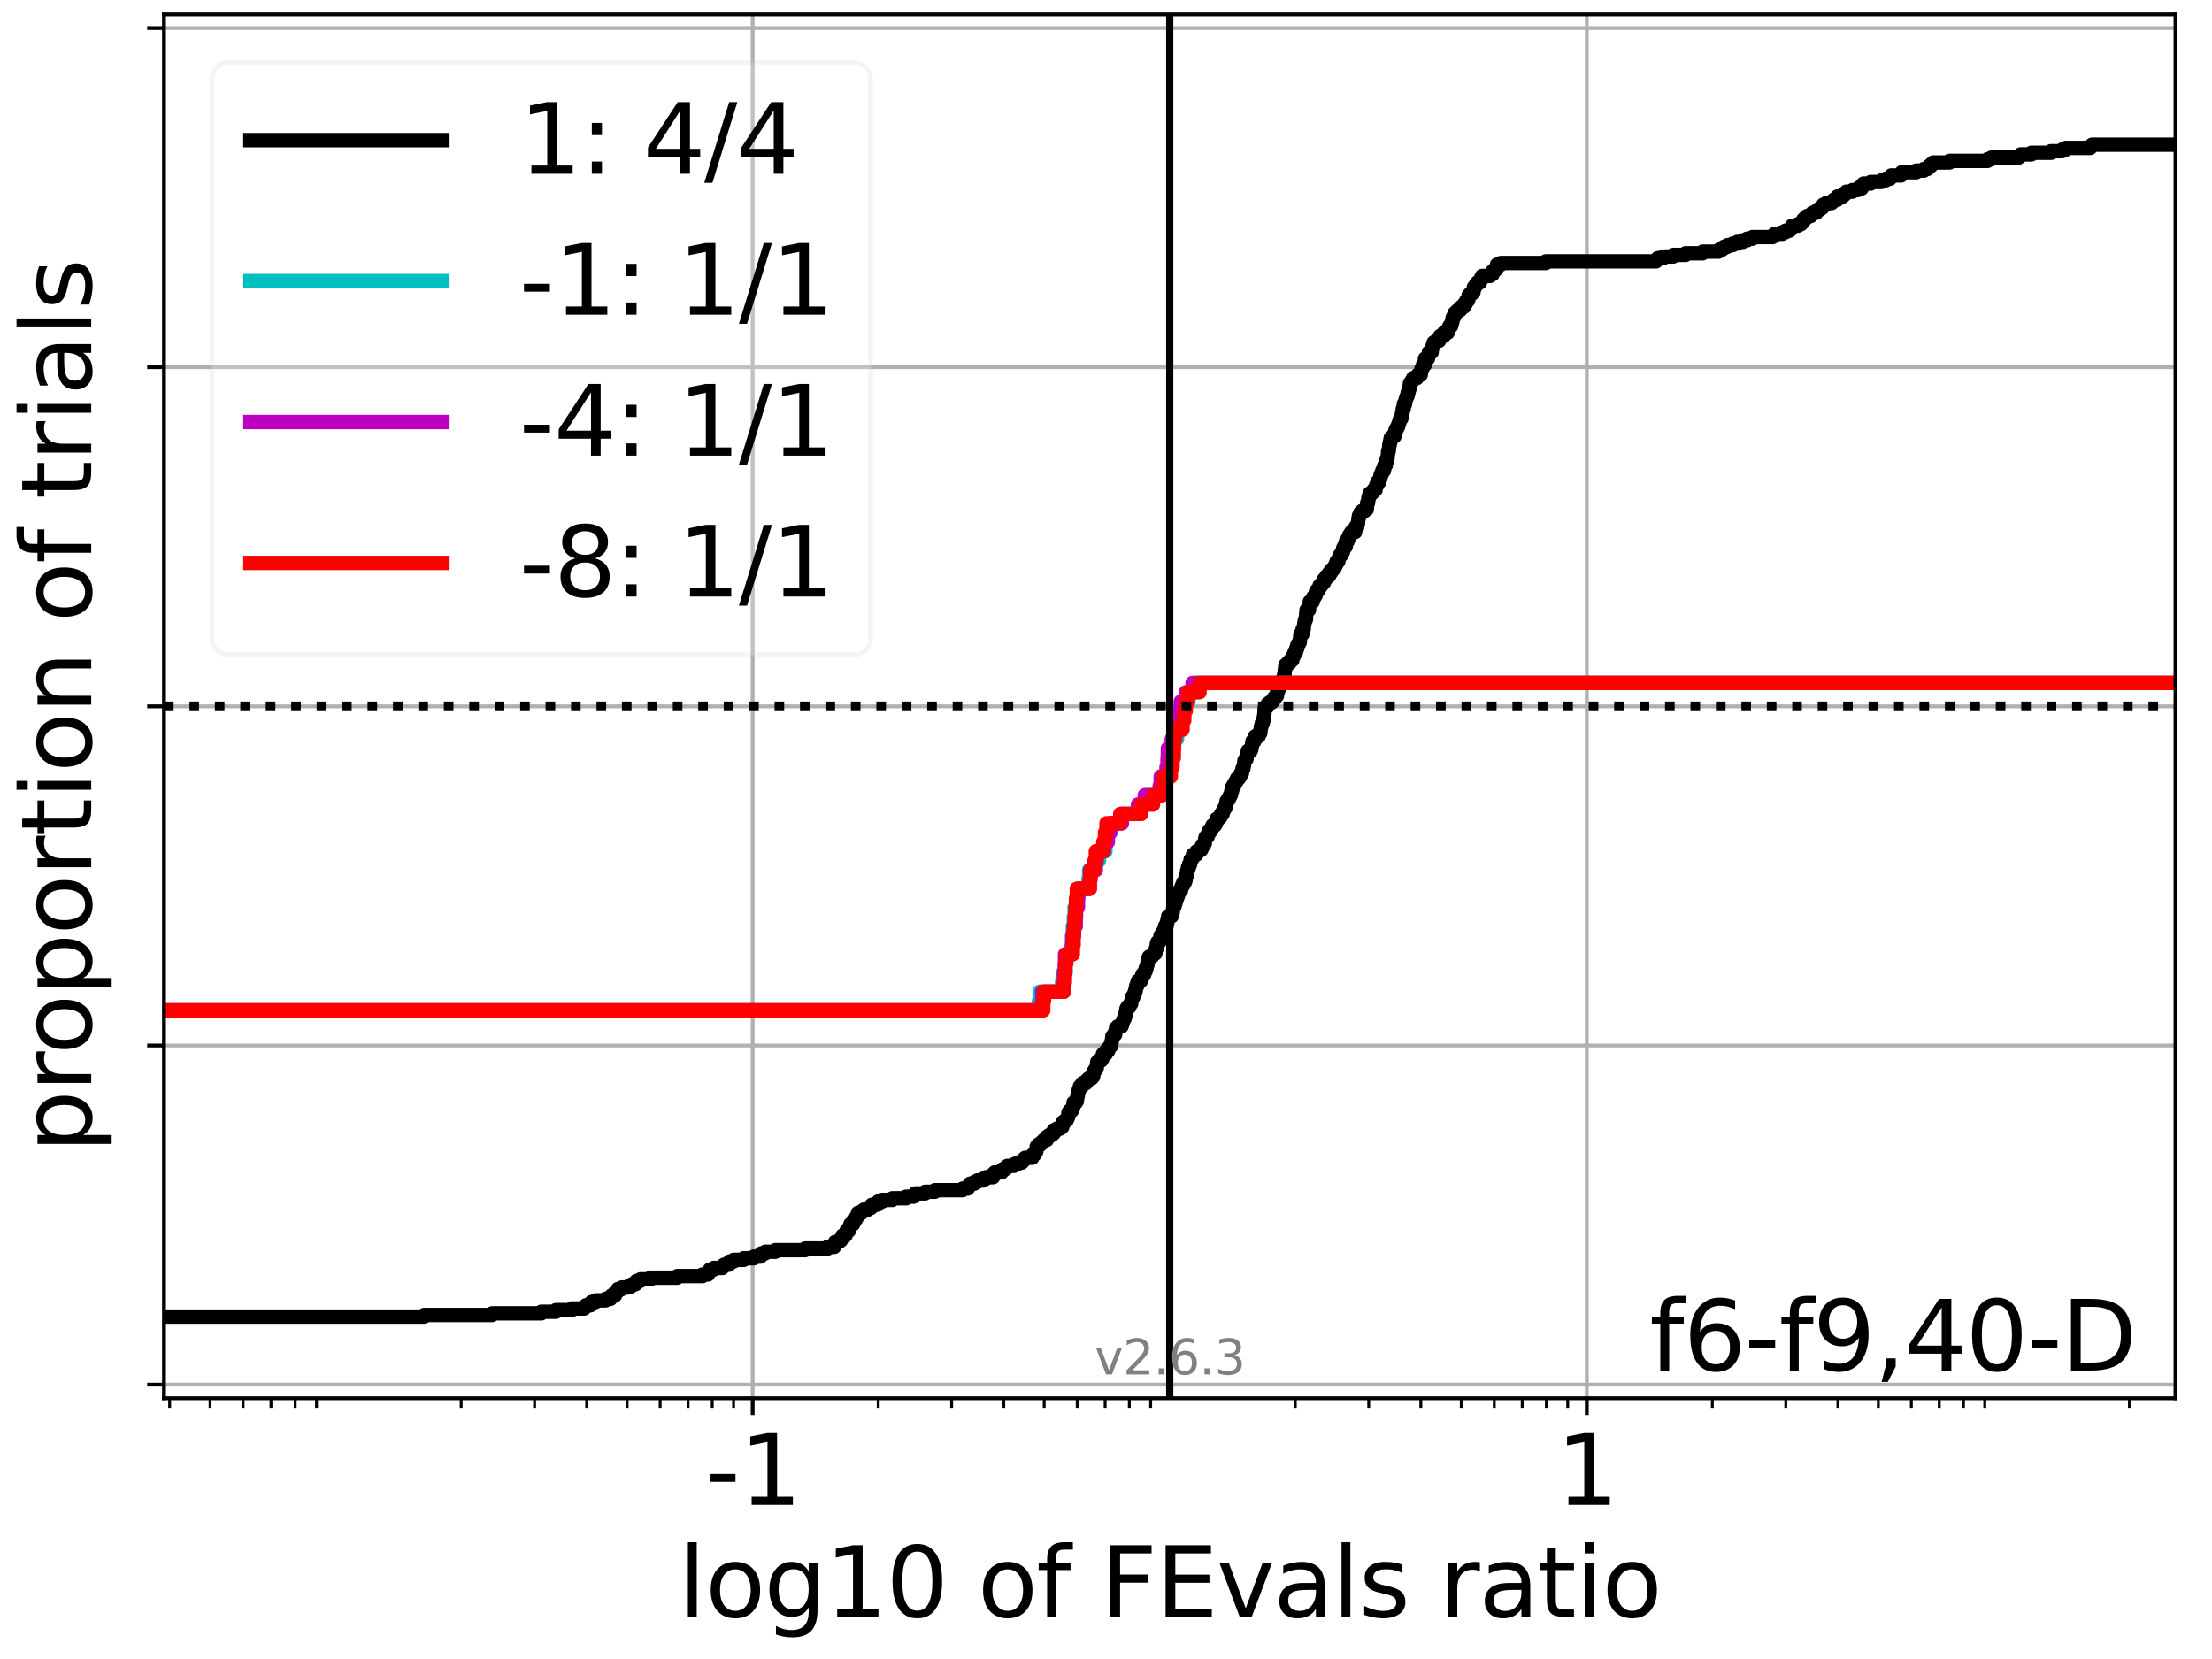 <?xml version="1.0" encoding="utf-8" standalone="no"?>
<!DOCTYPE svg PUBLIC "-//W3C//DTD SVG 1.1//EN"
  "http://www.w3.org/Graphics/SVG/1.1/DTD/svg11.dtd">
<svg xmlns:xlink="http://www.w3.org/1999/xlink" width="460.8pt" height="345.6pt" viewBox="0 0 460.8 345.6" xmlns="http://www.w3.org/2000/svg" version="1.1">
 <defs>
  <style type="text/css">*{stroke-linejoin: round; stroke-linecap: butt}</style>
 </defs>
 <g id="figure_1">
  <g id="patch_1">
   <path d="M 0 345.6 
L 460.8 345.6 
L 460.8 0 
L 0 0 
z
" style="fill: #ffffff"/>
  </g>
  <g id="axes_1">
   <g id="patch_2">
    <path d="M 34.16 291.28 
L 453.192 291.28 
L 453.192 3 
L 34.16 3 
z
" style="fill: #ffffff"/>
   </g>
   <g id="matplotlib.axis_1">
    <g id="xtick_1">
     <g id="line2d_1">
      <path d="M 156.793 291.28 
L 156.793 3 
" clip-path="url(#p44043fb1e7)" style="fill: none; stroke: #b0b0b0; stroke-width: 0.8; stroke-linecap: square"/>
     </g>
     <g id="line2d_2">
      <defs>
       <path id="ma730f61213" d="M 0 0 
L 0 3.5 
" style="stroke: #000000; stroke-width: 0.8"/>
      </defs>
      <g>
       <use xlink:href="#ma730f61213" x="156.793" y="291.28" style="stroke: #000000; stroke-width: 0.8"/>
      </g>
     </g>
     <g id="text_1">
      <!-- -1 -->
      <g transform="translate(146.823 313.477) scale(0.2 -0.2)">
       <defs>
        <path id="DejaVuSans-2d" d="M 313 2009 
L 1997 2009 
L 1997 1497 
L 313 1497 
L 313 2009 
z
" transform="scale(0.016)"/>
        <path id="DejaVuSans-31" d="M 794 531 
L 1825 531 
L 1825 4091 
L 703 3866 
L 703 4441 
L 1819 4666 
L 2450 4666 
L 2450 531 
L 3481 531 
L 3481 0 
L 794 0 
L 794 531 
z
" transform="scale(0.016)"/>
       </defs>
       <use xlink:href="#DejaVuSans-2d"/>
       <use xlink:href="#DejaVuSans-31" x="36.084"/>
      </g>
     </g>
    </g>
    <g id="xtick_2">
     <g id="line2d_3">
      <path d="M 330.559 291.28 
L 330.559 3 
" clip-path="url(#p44043fb1e7)" style="fill: none; stroke: #b0b0b0; stroke-width: 0.8; stroke-linecap: square"/>
     </g>
     <g id="line2d_4">
      <g>
       <use xlink:href="#ma730f61213" x="330.559" y="291.28" style="stroke: #000000; stroke-width: 0.8"/>
      </g>
     </g>
     <g id="text_2">
      <!-- 1 -->
      <g transform="translate(324.196 313.477) scale(0.2 -0.2)">
       <use xlink:href="#DejaVuSans-31"/>
      </g>
     </g>
    </g>
    <g id="xtick_3">
     <g id="line2d_5">
      <defs>
       <path id="m5f6382b76b" d="M 0 0 
L 0 2 
" style="stroke: #000000; stroke-width: 0.6"/>
      </defs>
      <g>
       <use xlink:href="#m5f6382b76b" x="35.337" y="291.28" style="stroke: #000000; stroke-width: 0.6"/>
      </g>
     </g>
    </g>
    <g id="xtick_4">
     <g id="line2d_6">
      <g>
       <use xlink:href="#m5f6382b76b" x="43.756" y="291.28" style="stroke: #000000; stroke-width: 0.6"/>
      </g>
     </g>
    </g>
    <g id="xtick_5">
     <g id="line2d_7">
      <g>
       <use xlink:href="#m5f6382b76b" x="50.636" y="291.28" style="stroke: #000000; stroke-width: 0.6"/>
      </g>
     </g>
    </g>
    <g id="xtick_6">
     <g id="line2d_8">
      <g>
       <use xlink:href="#m5f6382b76b" x="56.452" y="291.28" style="stroke: #000000; stroke-width: 0.6"/>
      </g>
     </g>
    </g>
    <g id="xtick_7">
     <g id="line2d_9">
      <g>
       <use xlink:href="#m5f6382b76b" x="61.491" y="291.28" style="stroke: #000000; stroke-width: 0.6"/>
      </g>
     </g>
    </g>
    <g id="xtick_8">
     <g id="line2d_10">
      <g>
       <use xlink:href="#m5f6382b76b" x="65.935" y="291.28" style="stroke: #000000; stroke-width: 0.6"/>
      </g>
     </g>
    </g>
    <g id="xtick_9">
     <g id="line2d_11">
      <g>
       <use xlink:href="#m5f6382b76b" x="96.065" y="291.28" style="stroke: #000000; stroke-width: 0.6"/>
      </g>
     </g>
    </g>
    <g id="xtick_10">
     <g id="line2d_12">
      <g>
       <use xlink:href="#m5f6382b76b" x="111.364" y="291.28" style="stroke: #000000; stroke-width: 0.6"/>
      </g>
     </g>
    </g>
    <g id="xtick_11">
     <g id="line2d_13">
      <g>
       <use xlink:href="#m5f6382b76b" x="122.219" y="291.28" style="stroke: #000000; stroke-width: 0.6"/>
      </g>
     </g>
    </g>
    <g id="xtick_12">
     <g id="line2d_14">
      <g>
       <use xlink:href="#m5f6382b76b" x="130.639" y="291.28" style="stroke: #000000; stroke-width: 0.6"/>
      </g>
     </g>
    </g>
    <g id="xtick_13">
     <g id="line2d_15">
      <g>
       <use xlink:href="#m5f6382b76b" x="137.519" y="291.28" style="stroke: #000000; stroke-width: 0.6"/>
      </g>
     </g>
    </g>
    <g id="xtick_14">
     <g id="line2d_16">
      <g>
       <use xlink:href="#m5f6382b76b" x="143.335" y="291.28" style="stroke: #000000; stroke-width: 0.6"/>
      </g>
     </g>
    </g>
    <g id="xtick_15">
     <g id="line2d_17">
      <g>
       <use xlink:href="#m5f6382b76b" x="148.374" y="291.28" style="stroke: #000000; stroke-width: 0.6"/>
      </g>
     </g>
    </g>
    <g id="xtick_16">
     <g id="line2d_18">
      <g>
       <use xlink:href="#m5f6382b76b" x="152.818" y="291.28" style="stroke: #000000; stroke-width: 0.6"/>
      </g>
     </g>
    </g>
    <g id="xtick_17">
     <g id="line2d_19">
      <g>
       <use xlink:href="#m5f6382b76b" x="182.948" y="291.28" style="stroke: #000000; stroke-width: 0.6"/>
      </g>
     </g>
    </g>
    <g id="xtick_18">
     <g id="line2d_20">
      <g>
       <use xlink:href="#m5f6382b76b" x="198.247" y="291.28" style="stroke: #000000; stroke-width: 0.6"/>
      </g>
     </g>
    </g>
    <g id="xtick_19">
     <g id="line2d_21">
      <g>
       <use xlink:href="#m5f6382b76b" x="209.102" y="291.28" style="stroke: #000000; stroke-width: 0.6"/>
      </g>
     </g>
    </g>
    <g id="xtick_20">
     <g id="line2d_22">
      <g>
       <use xlink:href="#m5f6382b76b" x="217.522" y="291.28" style="stroke: #000000; stroke-width: 0.6"/>
      </g>
     </g>
    </g>
    <g id="xtick_21">
     <g id="line2d_23">
      <g>
       <use xlink:href="#m5f6382b76b" x="224.401" y="291.28" style="stroke: #000000; stroke-width: 0.6"/>
      </g>
     </g>
    </g>
    <g id="xtick_22">
     <g id="line2d_24">
      <g>
       <use xlink:href="#m5f6382b76b" x="230.218" y="291.28" style="stroke: #000000; stroke-width: 0.6"/>
      </g>
     </g>
    </g>
    <g id="xtick_23">
     <g id="line2d_25">
      <g>
       <use xlink:href="#m5f6382b76b" x="235.256" y="291.28" style="stroke: #000000; stroke-width: 0.6"/>
      </g>
     </g>
    </g>
    <g id="xtick_24">
     <g id="line2d_26">
      <g>
       <use xlink:href="#m5f6382b76b" x="239.7" y="291.28" style="stroke: #000000; stroke-width: 0.6"/>
      </g>
     </g>
    </g>
    <g id="xtick_25">
     <g id="line2d_27">
      <g>
       <use xlink:href="#m5f6382b76b" x="269.83" y="291.28" style="stroke: #000000; stroke-width: 0.6"/>
      </g>
     </g>
    </g>
    <g id="xtick_26">
     <g id="line2d_28">
      <g>
       <use xlink:href="#m5f6382b76b" x="285.13" y="291.28" style="stroke: #000000; stroke-width: 0.6"/>
      </g>
     </g>
    </g>
    <g id="xtick_27">
     <g id="line2d_29">
      <g>
       <use xlink:href="#m5f6382b76b" x="295.985" y="291.28" style="stroke: #000000; stroke-width: 0.6"/>
      </g>
     </g>
    </g>
    <g id="xtick_28">
     <g id="line2d_30">
      <g>
       <use xlink:href="#m5f6382b76b" x="304.404" y="291.28" style="stroke: #000000; stroke-width: 0.6"/>
      </g>
     </g>
    </g>
    <g id="xtick_29">
     <g id="line2d_31">
      <g>
       <use xlink:href="#m5f6382b76b" x="311.284" y="291.28" style="stroke: #000000; stroke-width: 0.6"/>
      </g>
     </g>
    </g>
    <g id="xtick_30">
     <g id="line2d_32">
      <g>
       <use xlink:href="#m5f6382b76b" x="317.1" y="291.28" style="stroke: #000000; stroke-width: 0.6"/>
      </g>
     </g>
    </g>
    <g id="xtick_31">
     <g id="line2d_33">
      <g>
       <use xlink:href="#m5f6382b76b" x="322.139" y="291.28" style="stroke: #000000; stroke-width: 0.6"/>
      </g>
     </g>
    </g>
    <g id="xtick_32">
     <g id="line2d_34">
      <g>
       <use xlink:href="#m5f6382b76b" x="326.583" y="291.28" style="stroke: #000000; stroke-width: 0.6"/>
      </g>
     </g>
    </g>
    <g id="xtick_33">
     <g id="line2d_35">
      <g>
       <use xlink:href="#m5f6382b76b" x="356.713" y="291.28" style="stroke: #000000; stroke-width: 0.6"/>
      </g>
     </g>
    </g>
    <g id="xtick_34">
     <g id="line2d_36">
      <g>
       <use xlink:href="#m5f6382b76b" x="372.012" y="291.28" style="stroke: #000000; stroke-width: 0.6"/>
      </g>
     </g>
    </g>
    <g id="xtick_35">
     <g id="line2d_37">
      <g>
       <use xlink:href="#m5f6382b76b" x="382.867" y="291.28" style="stroke: #000000; stroke-width: 0.6"/>
      </g>
     </g>
    </g>
    <g id="xtick_36">
     <g id="line2d_38">
      <g>
       <use xlink:href="#m5f6382b76b" x="391.287" y="291.28" style="stroke: #000000; stroke-width: 0.6"/>
      </g>
     </g>
    </g>
    <g id="xtick_37">
     <g id="line2d_39">
      <g>
       <use xlink:href="#m5f6382b76b" x="398.166" y="291.28" style="stroke: #000000; stroke-width: 0.6"/>
      </g>
     </g>
    </g>
    <g id="xtick_38">
     <g id="line2d_40">
      <g>
       <use xlink:href="#m5f6382b76b" x="403.983" y="291.28" style="stroke: #000000; stroke-width: 0.6"/>
      </g>
     </g>
    </g>
    <g id="xtick_39">
     <g id="line2d_41">
      <g>
       <use xlink:href="#m5f6382b76b" x="409.021" y="291.28" style="stroke: #000000; stroke-width: 0.6"/>
      </g>
     </g>
    </g>
    <g id="xtick_40">
     <g id="line2d_42">
      <g>
       <use xlink:href="#m5f6382b76b" x="413.466" y="291.28" style="stroke: #000000; stroke-width: 0.6"/>
      </g>
     </g>
    </g>
    <g id="xtick_41">
     <g id="line2d_43">
      <g>
       <use xlink:href="#m5f6382b76b" x="443.596" y="291.28" style="stroke: #000000; stroke-width: 0.6"/>
      </g>
     </g>
    </g>
    <g id="text_3">
     <!-- log10 of FEvals ratio -->
     <g transform="translate(141.371 336.833) scale(0.2 -0.2)">
      <defs>
       <path id="DejaVuSans-6c" d="M 603 4863 
L 1178 4863 
L 1178 0 
L 603 0 
L 603 4863 
z
" transform="scale(0.016)"/>
       <path id="DejaVuSans-6f" d="M 1959 3097 
Q 1497 3097 1228 2736 
Q 959 2375 959 1747 
Q 959 1119 1226 758 
Q 1494 397 1959 397 
Q 2419 397 2687 759 
Q 2956 1122 2956 1747 
Q 2956 2369 2687 2733 
Q 2419 3097 1959 3097 
z
M 1959 3584 
Q 2709 3584 3137 3096 
Q 3566 2609 3566 1747 
Q 3566 888 3137 398 
Q 2709 -91 1959 -91 
Q 1206 -91 779 398 
Q 353 888 353 1747 
Q 353 2609 779 3096 
Q 1206 3584 1959 3584 
z
" transform="scale(0.016)"/>
       <path id="DejaVuSans-67" d="M 2906 1791 
Q 2906 2416 2648 2759 
Q 2391 3103 1925 3103 
Q 1463 3103 1205 2759 
Q 947 2416 947 1791 
Q 947 1169 1205 825 
Q 1463 481 1925 481 
Q 2391 481 2648 825 
Q 2906 1169 2906 1791 
z
M 3481 434 
Q 3481 -459 3084 -895 
Q 2688 -1331 1869 -1331 
Q 1566 -1331 1297 -1286 
Q 1028 -1241 775 -1147 
L 775 -588 
Q 1028 -725 1275 -790 
Q 1522 -856 1778 -856 
Q 2344 -856 2625 -561 
Q 2906 -266 2906 331 
L 2906 616 
Q 2728 306 2450 153 
Q 2172 0 1784 0 
Q 1141 0 747 490 
Q 353 981 353 1791 
Q 353 2603 747 3093 
Q 1141 3584 1784 3584 
Q 2172 3584 2450 3431 
Q 2728 3278 2906 2969 
L 2906 3500 
L 3481 3500 
L 3481 434 
z
" transform="scale(0.016)"/>
       <path id="DejaVuSans-30" d="M 2034 4250 
Q 1547 4250 1301 3770 
Q 1056 3291 1056 2328 
Q 1056 1369 1301 889 
Q 1547 409 2034 409 
Q 2525 409 2770 889 
Q 3016 1369 3016 2328 
Q 3016 3291 2770 3770 
Q 2525 4250 2034 4250 
z
M 2034 4750 
Q 2819 4750 3233 4129 
Q 3647 3509 3647 2328 
Q 3647 1150 3233 529 
Q 2819 -91 2034 -91 
Q 1250 -91 836 529 
Q 422 1150 422 2328 
Q 422 3509 836 4129 
Q 1250 4750 2034 4750 
z
" transform="scale(0.016)"/>
       <path id="DejaVuSans-20" transform="scale(0.016)"/>
       <path id="DejaVuSans-66" d="M 2375 4863 
L 2375 4384 
L 1825 4384 
Q 1516 4384 1395 4259 
Q 1275 4134 1275 3809 
L 1275 3500 
L 2222 3500 
L 2222 3053 
L 1275 3053 
L 1275 0 
L 697 0 
L 697 3053 
L 147 3053 
L 147 3500 
L 697 3500 
L 697 3744 
Q 697 4328 969 4595 
Q 1241 4863 1831 4863 
L 2375 4863 
z
" transform="scale(0.016)"/>
       <path id="DejaVuSans-46" d="M 628 4666 
L 3309 4666 
L 3309 4134 
L 1259 4134 
L 1259 2759 
L 3109 2759 
L 3109 2228 
L 1259 2228 
L 1259 0 
L 628 0 
L 628 4666 
z
" transform="scale(0.016)"/>
       <path id="DejaVuSans-45" d="M 628 4666 
L 3578 4666 
L 3578 4134 
L 1259 4134 
L 1259 2753 
L 3481 2753 
L 3481 2222 
L 1259 2222 
L 1259 531 
L 3634 531 
L 3634 0 
L 628 0 
L 628 4666 
z
" transform="scale(0.016)"/>
       <path id="DejaVuSans-76" d="M 191 3500 
L 800 3500 
L 1894 563 
L 2988 3500 
L 3597 3500 
L 2284 0 
L 1503 0 
L 191 3500 
z
" transform="scale(0.016)"/>
       <path id="DejaVuSans-61" d="M 2194 1759 
Q 1497 1759 1228 1600 
Q 959 1441 959 1056 
Q 959 750 1161 570 
Q 1363 391 1709 391 
Q 2188 391 2477 730 
Q 2766 1069 2766 1631 
L 2766 1759 
L 2194 1759 
z
M 3341 1997 
L 3341 0 
L 2766 0 
L 2766 531 
Q 2569 213 2275 61 
Q 1981 -91 1556 -91 
Q 1019 -91 701 211 
Q 384 513 384 1019 
Q 384 1609 779 1909 
Q 1175 2209 1959 2209 
L 2766 2209 
L 2766 2266 
Q 2766 2663 2505 2880 
Q 2244 3097 1772 3097 
Q 1472 3097 1187 3025 
Q 903 2953 641 2809 
L 641 3341 
Q 956 3463 1253 3523 
Q 1550 3584 1831 3584 
Q 2591 3584 2966 3190 
Q 3341 2797 3341 1997 
z
" transform="scale(0.016)"/>
       <path id="DejaVuSans-73" d="M 2834 3397 
L 2834 2853 
Q 2591 2978 2328 3040 
Q 2066 3103 1784 3103 
Q 1356 3103 1142 2972 
Q 928 2841 928 2578 
Q 928 2378 1081 2264 
Q 1234 2150 1697 2047 
L 1894 2003 
Q 2506 1872 2764 1633 
Q 3022 1394 3022 966 
Q 3022 478 2636 193 
Q 2250 -91 1575 -91 
Q 1294 -91 989 -36 
Q 684 19 347 128 
L 347 722 
Q 666 556 975 473 
Q 1284 391 1588 391 
Q 1994 391 2212 530 
Q 2431 669 2431 922 
Q 2431 1156 2273 1281 
Q 2116 1406 1581 1522 
L 1381 1569 
Q 847 1681 609 1914 
Q 372 2147 372 2553 
Q 372 3047 722 3315 
Q 1072 3584 1716 3584 
Q 2034 3584 2315 3537 
Q 2597 3491 2834 3397 
z
" transform="scale(0.016)"/>
       <path id="DejaVuSans-72" d="M 2631 2963 
Q 2534 3019 2420 3045 
Q 2306 3072 2169 3072 
Q 1681 3072 1420 2755 
Q 1159 2438 1159 1844 
L 1159 0 
L 581 0 
L 581 3500 
L 1159 3500 
L 1159 2956 
Q 1341 3275 1631 3429 
Q 1922 3584 2338 3584 
Q 2397 3584 2469 3576 
Q 2541 3569 2628 3553 
L 2631 2963 
z
" transform="scale(0.016)"/>
       <path id="DejaVuSans-74" d="M 1172 4494 
L 1172 3500 
L 2356 3500 
L 2356 3053 
L 1172 3053 
L 1172 1153 
Q 1172 725 1289 603 
Q 1406 481 1766 481 
L 2356 481 
L 2356 0 
L 1766 0 
Q 1100 0 847 248 
Q 594 497 594 1153 
L 594 3053 
L 172 3053 
L 172 3500 
L 594 3500 
L 594 4494 
L 1172 4494 
z
" transform="scale(0.016)"/>
       <path id="DejaVuSans-69" d="M 603 3500 
L 1178 3500 
L 1178 0 
L 603 0 
L 603 3500 
z
M 603 4863 
L 1178 4863 
L 1178 4134 
L 603 4134 
L 603 4863 
z
" transform="scale(0.016)"/>
      </defs>
      <use xlink:href="#DejaVuSans-6c"/>
      <use xlink:href="#DejaVuSans-6f" x="27.783"/>
      <use xlink:href="#DejaVuSans-67" x="88.965"/>
      <use xlink:href="#DejaVuSans-31" x="152.441"/>
      <use xlink:href="#DejaVuSans-30" x="216.064"/>
      <use xlink:href="#DejaVuSans-20" x="279.688"/>
      <use xlink:href="#DejaVuSans-6f" x="311.475"/>
      <use xlink:href="#DejaVuSans-66" x="372.656"/>
      <use xlink:href="#DejaVuSans-20" x="407.861"/>
      <use xlink:href="#DejaVuSans-46" x="439.648"/>
      <use xlink:href="#DejaVuSans-45" x="497.168"/>
      <use xlink:href="#DejaVuSans-76" x="560.352"/>
      <use xlink:href="#DejaVuSans-61" x="619.531"/>
      <use xlink:href="#DejaVuSans-6c" x="680.811"/>
      <use xlink:href="#DejaVuSans-73" x="708.594"/>
      <use xlink:href="#DejaVuSans-20" x="760.693"/>
      <use xlink:href="#DejaVuSans-72" x="792.48"/>
      <use xlink:href="#DejaVuSans-61" x="833.594"/>
      <use xlink:href="#DejaVuSans-74" x="894.873"/>
      <use xlink:href="#DejaVuSans-69" x="934.082"/>
      <use xlink:href="#DejaVuSans-6f" x="961.865"/>
     </g>
    </g>
   </g>
   <g id="matplotlib.axis_2">
    <g id="ytick_1">
     <g id="line2d_44">
      <path d="M 34.16 288.454 
L 453.192 288.454 
" clip-path="url(#p44043fb1e7)" style="fill: none; stroke: #b0b0b0; stroke-width: 0.8; stroke-linecap: square"/>
     </g>
     <g id="line2d_45">
      <defs>
       <path id="m04c8d90be9" d="M 0 0 
L -3.5 0 
" style="stroke: #000000; stroke-width: 0.8"/>
      </defs>
      <g>
       <use xlink:href="#m04c8d90be9" x="34.16" y="288.454" style="stroke: #000000; stroke-width: 0.8"/>
      </g>
     </g>
    </g>
    <g id="ytick_2">
     <g id="line2d_46">
      <path d="M 34.16 217.797 
L 453.192 217.797 
" clip-path="url(#p44043fb1e7)" style="fill: none; stroke: #b0b0b0; stroke-width: 0.8; stroke-linecap: square"/>
     </g>
     <g id="line2d_47">
      <g>
       <use xlink:href="#m04c8d90be9" x="34.16" y="217.797" style="stroke: #000000; stroke-width: 0.8"/>
      </g>
     </g>
    </g>
    <g id="ytick_3">
     <g id="line2d_48">
      <path d="M 34.16 147.14 
L 453.192 147.14 
" clip-path="url(#p44043fb1e7)" style="fill: none; stroke: #b0b0b0; stroke-width: 0.8; stroke-linecap: square"/>
     </g>
     <g id="line2d_49">
      <g>
       <use xlink:href="#m04c8d90be9" x="34.16" y="147.14" style="stroke: #000000; stroke-width: 0.8"/>
      </g>
     </g>
    </g>
    <g id="ytick_4">
     <g id="line2d_50">
      <path d="M 34.16 76.483 
L 453.192 76.483 
" clip-path="url(#p44043fb1e7)" style="fill: none; stroke: #b0b0b0; stroke-width: 0.8; stroke-linecap: square"/>
     </g>
     <g id="line2d_51">
      <g>
       <use xlink:href="#m04c8d90be9" x="34.16" y="76.483" style="stroke: #000000; stroke-width: 0.8"/>
      </g>
     </g>
    </g>
    <g id="ytick_5">
     <g id="line2d_52">
      <path d="M 34.16 5.826 
L 453.192 5.826 
" clip-path="url(#p44043fb1e7)" style="fill: none; stroke: #b0b0b0; stroke-width: 0.8; stroke-linecap: square"/>
     </g>
     <g id="line2d_53">
      <g>
       <use xlink:href="#m04c8d90be9" x="34.16" y="5.826" style="stroke: #000000; stroke-width: 0.8"/>
      </g>
     </g>
    </g>
    <g id="text_4">
     <!-- proportion of trials -->
     <g transform="translate(19.001 240.146) rotate(-90) scale(0.2 -0.2)">
      <defs>
       <path id="DejaVuSans-70" d="M 1159 525 
L 1159 -1331 
L 581 -1331 
L 581 3500 
L 1159 3500 
L 1159 2969 
Q 1341 3281 1617 3432 
Q 1894 3584 2278 3584 
Q 2916 3584 3314 3078 
Q 3713 2572 3713 1747 
Q 3713 922 3314 415 
Q 2916 -91 2278 -91 
Q 1894 -91 1617 61 
Q 1341 213 1159 525 
z
M 3116 1747 
Q 3116 2381 2855 2742 
Q 2594 3103 2138 3103 
Q 1681 3103 1420 2742 
Q 1159 2381 1159 1747 
Q 1159 1113 1420 752 
Q 1681 391 2138 391 
Q 2594 391 2855 752 
Q 3116 1113 3116 1747 
z
" transform="scale(0.016)"/>
       <path id="DejaVuSans-6e" d="M 3513 2113 
L 3513 0 
L 2938 0 
L 2938 2094 
Q 2938 2591 2744 2837 
Q 2550 3084 2163 3084 
Q 1697 3084 1428 2787 
Q 1159 2491 1159 1978 
L 1159 0 
L 581 0 
L 581 3500 
L 1159 3500 
L 1159 2956 
Q 1366 3272 1645 3428 
Q 1925 3584 2291 3584 
Q 2894 3584 3203 3211 
Q 3513 2838 3513 2113 
z
" transform="scale(0.016)"/>
      </defs>
      <use xlink:href="#DejaVuSans-70"/>
      <use xlink:href="#DejaVuSans-72" x="63.477"/>
      <use xlink:href="#DejaVuSans-6f" x="102.34"/>
      <use xlink:href="#DejaVuSans-70" x="163.521"/>
      <use xlink:href="#DejaVuSans-6f" x="226.998"/>
      <use xlink:href="#DejaVuSans-72" x="288.18"/>
      <use xlink:href="#DejaVuSans-74" x="329.293"/>
      <use xlink:href="#DejaVuSans-69" x="368.502"/>
      <use xlink:href="#DejaVuSans-6f" x="396.285"/>
      <use xlink:href="#DejaVuSans-6e" x="457.467"/>
      <use xlink:href="#DejaVuSans-20" x="520.846"/>
      <use xlink:href="#DejaVuSans-6f" x="552.633"/>
      <use xlink:href="#DejaVuSans-66" x="613.814"/>
      <use xlink:href="#DejaVuSans-20" x="649.02"/>
      <use xlink:href="#DejaVuSans-74" x="680.807"/>
      <use xlink:href="#DejaVuSans-72" x="720.016"/>
      <use xlink:href="#DejaVuSans-69" x="761.129"/>
      <use xlink:href="#DejaVuSans-61" x="788.912"/>
      <use xlink:href="#DejaVuSans-6c" x="850.191"/>
      <use xlink:href="#DejaVuSans-73" x="877.975"/>
     </g>
    </g>
   </g>
   <g id="line2d_54">
    <path d="M 34.16 274.272 
L 88.368 274.272 
L 88.368 273.934 
L 102.529 273.934 
L 102.529 273.596 
L 112.763 273.596 
L 112.763 273.259 
L 115.807 273.259 
L 115.807 272.921 
L 119.09 272.921 
L 119.09 272.583 
L 121.693 272.583 
L 121.693 272.246 
L 122.08 272.246 
L 122.08 271.908 
L 123.046 271.908 
L 123.046 271.57 
L 123.229 271.57 
L 123.229 271.233 
L 124.059 271.233 
L 124.059 270.895 
L 126.161 270.895 
L 126.161 270.557 
L 127.193 270.557 
L 127.193 270.22 
L 127.378 270.22 
L 127.378 269.882 
L 128.114 269.882 
L 128.14 269.207 
L 128.546 269.207 
L 128.546 268.869 
L 128.729 268.869 
L 128.729 268.531 
L 129.559 268.531 
L 129.559 268.194 
L 131.046 268.194 
L 131.046 267.856 
L 131.661 267.856 
L 131.661 267.518 
L 132.398 267.518 
L 132.398 267.181 
L 132.581 267.181 
L 132.581 266.843 
L 133.411 266.843 
L 133.411 266.505 
L 135.513 266.505 
L 135.513 266.168 
L 141.085 266.168 
L 141.085 265.83 
L 146.338 265.83 
L 146.338 265.492 
L 147.509 265.492 
L 147.509 265.155 
L 147.69 265.155 
L 147.69 264.817 
L 147.873 264.817 
L 147.873 264.479 
L 148.703 264.479 
L 148.703 264.142 
L 150.464 264.142 
L 150.464 263.804 
L 150.805 263.804 
L 150.805 263.466 
L 151.817 263.466 
L 151.817 263.129 
L 152 263.129 
L 152 262.791 
L 152.829 262.791 
L 152.829 262.453 
L 154.931 262.453 
L 154.931 262.116 
L 157.047 262.116 
L 157.047 261.778 
L 158.4 261.778 
L 158.4 261.44 
L 158.583 261.44 
L 158.583 261.103 
L 159.412 261.103 
L 159.412 260.765 
L 161.514 260.765 
L 161.514 260.427 
L 167.735 260.427 
L 167.735 260.09 
L 172.419 260.09 
L 172.419 259.752 
L 173.772 259.752 
L 173.841 259.077 
L 173.955 259.077 
L 173.955 258.739 
L 174.784 258.739 
L 174.784 258.401 
L 175.194 258.401 
L 175.194 258.064 
L 175.377 258.064 
L 175.377 257.726 
L 175.508 257.726 
L 175.508 257.388 
L 176.143 257.388 
L 176.206 256.713 
L 176.357 256.713 
L 176.357 256.375 
L 176.86 256.375 
L 176.886 255.7 
L 177.043 255.7 
L 177.149 255.025 
L 177.709 255.025 
L 177.709 254.687 
L 177.873 254.687 
L 177.893 254.012 
L 178.308 254.012 
L 178.308 253.674 
L 178.501 253.674 
L 178.501 253.336 
L 178.685 253.336 
L 178.722 252.661 
L 179.514 252.661 
L 179.514 252.323 
L 179.975 252.323 
L 179.975 251.986 
L 180.824 251.986 
L 180.824 251.648 
L 181.426 251.648 
L 181.426 251.31 
L 181.616 251.31 
L 181.616 250.973 
L 182.778 250.973 
L 182.778 250.635 
L 182.961 250.635 
L 182.961 250.297 
L 183.791 250.297 
L 183.791 249.96 
L 185.893 249.96 
L 185.893 249.622 
L 188.787 249.622 
L 188.787 249.284 
L 190.304 249.284 
L 190.304 248.947 
L 190.628 248.947 
L 190.628 248.609 
L 192.718 248.609 
L 192.718 248.271 
L 194.746 248.271 
L 194.746 247.934 
L 200.538 247.934 
L 200.538 247.596 
L 201.595 247.596 
L 201.595 247.258 
L 201.815 247.258 
L 201.815 246.921 
L 202.04 246.921 
L 202.04 246.583 
L 202.948 246.583 
L 202.948 246.245 
L 203.583 246.245 
L 203.583 245.908 
L 204.789 245.908 
L 204.789 245.57 
L 205.363 245.57 
L 205.363 245.232 
L 206.866 245.232 
L 206.879 244.557 
L 207.222 244.557 
L 207.222 244.219 
L 208.658 244.219 
L 208.658 243.882 
L 208.907 243.882 
L 208.907 243.544 
L 209.477 243.544 
L 209.477 243.206 
L 209.855 243.206 
L 209.855 242.869 
L 211.238 242.869 
L 211.238 242.531 
L 211.937 242.531 
L 211.937 242.193 
L 212.861 242.193 
L 212.861 241.856 
L 213.182 241.856 
L 213.182 241.518 
L 213.554 241.518 
L 213.554 241.18 
L 215.023 241.18 
L 215.023 240.843 
L 215.153 240.843 
L 215.153 240.505 
L 215.524 240.505 
L 215.524 240.167 
L 215.744 240.167 
L 215.744 239.83 
L 215.89 239.83 
L 215.969 238.817 
L 216.226 238.817 
L 216.226 238.479 
L 216.709 238.479 
L 216.709 238.141 
L 217.113 238.141 
L 217.113 237.804 
L 217.437 237.804 
L 217.437 237.466 
L 218.067 237.466 
L 218.07 236.791 
L 218.554 236.791 
L 218.554 236.453 
L 219.141 236.453 
L 219.141 236.115 
L 219.509 236.115 
L 219.525 235.44 
L 220.157 235.44 
L 220.157 235.102 
L 220.877 235.102 
L 220.877 234.765 
L 221.29 234.765 
L 221.383 233.752 
L 221.836 233.752 
L 221.836 233.414 
L 222.186 233.414 
L 222.186 233.076 
L 222.362 233.076 
L 222.362 232.739 
L 222.499 232.739 
L 222.587 231.726 
L 222.807 231.726 
L 222.807 231.388 
L 223.277 231.388 
L 223.277 231.05 
L 223.44 231.05 
L 223.44 230.713 
L 223.57 230.713 
L 223.639 229.7 
L 224.142 229.7 
L 224.142 229.362 
L 224.34 229.362 
L 224.433 228.349 
L 224.505 228.349 
L 224.587 227.674 
L 224.654 227.674 
L 224.726 226.998 
L 224.878 226.998 
L 224.951 226.323 
L 225.4 226.323 
L 225.469 225.648 
L 226.223 225.648 
L 226.223 225.31 
L 226.43 225.31 
L 226.43 224.972 
L 226.79 224.972 
L 226.79 224.635 
L 227.423 224.635 
L 227.423 224.297 
L 227.715 224.297 
L 227.797 223.284 
L 228 223.284 
L 228 222.946 
L 228.225 222.946 
L 228.225 222.609 
L 228.458 222.609 
L 228.559 221.258 
L 228.86 221.258 
L 228.86 220.92 
L 229.425 220.92 
L 229.425 220.583 
L 229.638 220.583 
L 229.677 219.907 
L 229.759 219.907 
L 229.759 219.57 
L 230.374 219.57 
L 230.4 218.894 
L 230.87 218.894 
L 230.946 218.219 
L 231.206 218.219 
L 231.206 217.881 
L 231.497 217.881 
L 231.572 216.868 
L 231.617 216.868 
L 231.728 215.855 
L 231.999 215.855 
L 231.999 215.518 
L 232.308 215.518 
L 232.338 214.842 
L 232.464 214.842 
L 232.49 214.167 
L 232.803 214.167 
L 232.803 213.829 
L 233.628 213.829 
L 233.628 213.492 
L 233.756 213.492 
L 233.756 213.154 
L 233.873 213.154 
L 233.972 212.479 
L 234.123 212.479 
L 234.123 212.141 
L 234.31 212.141 
L 234.399 211.466 
L 234.493 211.466 
L 234.519 210.79 
L 234.631 210.79 
L 234.662 210.115 
L 234.843 210.115 
L 234.843 209.777 
L 235.284 209.777 
L 235.284 209.44 
L 235.408 209.44 
L 235.408 209.102 
L 235.634 209.102 
L 235.699 208.427 
L 235.765 208.427 
L 235.772 207.751 
L 236.086 207.751 
L 236.086 207.414 
L 236.224 207.414 
L 236.224 207.076 
L 236.372 207.076 
L 236.446 206.401 
L 236.582 206.401 
L 236.685 205.388 
L 236.896 205.388 
L 236.917 204.712 
L 237.031 204.712 
L 237.031 204.375 
L 237.655 204.375 
L 237.655 204.037 
L 237.794 204.037 
L 237.794 203.699 
L 237.945 203.699 
L 237.949 203.024 
L 238.35 203.024 
L 238.455 202.349 
L 238.638 202.349 
L 238.678 201.673 
L 238.846 201.673 
L 238.932 200.998 
L 239.033 200.998 
L 239.076 199.985 
L 239.219 199.985 
L 239.219 199.647 
L 239.343 199.647 
L 239.343 199.31 
L 239.977 199.31 
L 239.977 198.972 
L 240.2 198.972 
L 240.2 198.634 
L 240.673 198.634 
L 240.777 197.621 
L 240.934 197.621 
L 240.993 196.608 
L 241.104 196.608 
L 241.104 196.271 
L 241.504 196.271 
L 241.504 195.933 
L 241.619 195.933 
L 241.724 195.258 
L 241.75 195.258 
L 241.75 194.92 
L 241.961 194.92 
L 241.961 194.582 
L 242.185 194.582 
L 242.185 194.245 
L 242.377 194.245 
L 242.377 193.907 
L 242.555 193.907 
L 242.603 193.232 
L 242.715 193.232 
L 242.715 192.894 
L 243.012 192.894 
L 243.073 192.219 
L 243.177 192.219 
L 243.19 191.543 
L 243.345 191.543 
L 243.36 190.868 
L 244.072 190.868 
L 244.148 190.193 
L 244.277 190.193 
L 244.383 189.18 
L 244.432 189.18 
L 244.432 188.842 
L 244.674 188.842 
L 244.747 188.167 
L 244.878 188.167 
L 244.951 187.491 
L 245.11 187.491 
L 245.136 186.816 
L 245.332 186.816 
L 245.435 186.141 
L 245.576 186.141 
L 245.576 185.803 
L 245.733 185.803 
L 245.733 185.465 
L 246.037 185.465 
L 246.128 184.79 
L 246.232 184.79 
L 246.232 184.452 
L 246.472 184.452 
L 246.5 183.777 
L 246.841 183.777 
L 246.841 183.439 
L 246.969 183.439 
L 247.013 182.426 
L 247.266 182.426 
L 247.291 181.413 
L 247.432 181.413 
L 247.463 180.738 
L 247.673 180.738 
L 247.701 180.063 
L 247.928 180.063 
L 248.027 179.05 
L 248.284 179.05 
L 248.284 178.712 
L 248.487 178.712 
L 248.512 178.037 
L 249.224 178.037 
L 249.25 177.361 
L 249.769 177.361 
L 249.769 177.024 
L 250.248 177.024 
L 250.248 176.686 
L 250.421 176.686 
L 250.466 176.011 
L 250.832 176.011 
L 250.832 175.673 
L 250.985 175.673 
L 251.072 174.66 
L 251.192 174.66 
L 251.192 174.322 
L 251.569 174.322 
L 251.628 173.647 
L 251.859 173.647 
L 251.909 172.972 
L 252.364 172.972 
L 252.438 172.296 
L 252.564 172.296 
L 252.564 171.959 
L 253.097 171.959 
L 253.097 171.621 
L 253.3 171.621 
L 253.327 170.946 
L 253.424 170.946 
L 253.424 170.608 
L 253.887 170.608 
L 253.887 170.27 
L 254.232 170.27 
L 254.232 169.933 
L 254.355 169.933 
L 254.355 169.595 
L 254.684 169.595 
L 254.749 168.92 
L 254.913 168.92 
L 254.913 168.582 
L 255.099 168.582 
L 255.099 168.244 
L 255.342 168.244 
L 255.37 167.569 
L 255.48 167.569 
L 255.51 166.894 
L 255.719 166.894 
L 255.719 166.556 
L 255.967 166.556 
L 255.967 166.218 
L 256.102 166.218 
L 256.102 165.881 
L 256.285 165.881 
L 256.285 165.543 
L 256.455 165.543 
L 256.482 164.868 
L 256.632 164.868 
L 256.734 163.855 
L 257.069 163.855 
L 257.114 163.179 
L 257.345 163.179 
L 257.345 162.842 
L 257.575 162.842 
L 257.686 162.166 
L 258.081 162.166 
L 258.081 161.829 
L 258.319 161.829 
L 258.319 161.491 
L 258.444 161.491 
L 258.444 161.153 
L 258.706 161.153 
L 258.796 160.478 
L 258.823 160.478 
L 258.823 160.14 
L 259.011 160.14 
L 259.088 159.465 
L 259.14 159.465 
L 259.244 158.452 
L 259.427 158.452 
L 259.427 158.114 
L 259.672 158.114 
L 259.778 157.101 
L 259.855 157.101 
L 259.939 156.426 
L 260.544 156.426 
L 260.544 156.088 
L 260.685 156.088 
L 260.768 155.413 
L 260.796 155.413 
L 260.868 154.738 
L 260.921 154.738 
L 260.921 154.4 
L 261.329 154.4 
L 261.427 153.725 
L 261.455 153.725 
L 261.455 153.387 
L 262.195 153.387 
L 262.295 152.712 
L 262.539 152.712 
L 262.642 151.699 
L 262.663 151.699 
L 262.663 151.361 
L 262.786 151.361 
L 262.851 150.686 
L 263.061 150.686 
L 263.075 150.01 
L 263.243 150.01 
L 263.344 148.997 
L 263.379 148.997 
L 263.457 147.647 
L 263.576 147.647 
L 263.576 147.309 
L 263.956 147.309 
L 263.956 146.971 
L 264.085 146.971 
L 264.085 146.633 
L 264.505 146.633 
L 264.505 146.296 
L 264.994 146.296 
L 264.994 145.958 
L 265.284 145.958 
L 265.284 145.62 
L 265.456 145.62 
L 265.456 145.283 
L 265.752 145.283 
L 265.752 144.945 
L 266.016 144.945 
L 266.051 143.932 
L 266.271 143.932 
L 266.363 143.257 
L 266.601 143.257 
L 266.601 142.919 
L 266.757 142.919 
L 266.802 141.906 
L 267.386 141.906 
L 267.497 140.555 
L 267.574 140.555 
L 267.656 139.542 
L 267.703 139.542 
L 267.784 138.529 
L 268.154 138.529 
L 268.154 138.192 
L 268.619 138.192 
L 268.619 137.854 
L 268.796 137.854 
L 268.796 137.516 
L 269.225 137.516 
L 269.241 136.841 
L 269.426 136.841 
L 269.426 136.503 
L 269.622 136.503 
L 269.693 135.828 
L 269.976 135.828 
L 269.995 135.153 
L 270.211 135.153 
L 270.218 134.477 
L 270.38 134.477 
L 270.38 134.14 
L 270.582 134.14 
L 270.582 133.802 
L 270.772 133.802 
L 270.869 132.451 
L 270.896 132.451 
L 270.896 132.114 
L 271.319 132.114 
L 271.348 131.101 
L 271.577 131.101 
L 271.674 130.088 
L 271.702 130.088 
L 271.782 129.412 
L 271.885 129.412 
L 271.885 129.075 
L 272.039 129.075 
L 272.136 127.386 
L 272.183 127.386 
L 272.183 127.049 
L 272.695 127.049 
L 272.734 126.036 
L 272.812 126.036 
L 272.842 125.36 
L 273.471 125.36 
L 273.526 124.685 
L 273.598 124.685 
L 273.598 124.347 
L 273.896 124.347 
L 273.896 124.01 
L 274.102 124.01 
L 274.113 123.334 
L 274.285 123.334 
L 274.285 122.997 
L 274.657 122.997 
L 274.657 122.659 
L 274.844 122.659 
L 274.899 121.984 
L 275.286 121.984 
L 275.286 121.646 
L 275.473 121.646 
L 275.473 121.308 
L 275.836 121.308 
L 275.85 120.633 
L 276.213 120.633 
L 276.213 120.295 
L 276.349 120.295 
L 276.349 119.958 
L 276.895 119.958 
L 276.91 119.282 
L 277.291 119.282 
L 277.291 118.945 
L 277.431 118.945 
L 277.431 118.607 
L 277.803 118.607 
L 277.803 118.269 
L 278.059 118.269 
L 278.059 117.932 
L 278.189 117.932 
L 278.189 117.594 
L 278.365 117.594 
L 278.447 116.919 
L 278.818 116.919 
L 278.884 116.243 
L 278.989 116.243 
L 278.989 115.906 
L 279.172 115.906 
L 279.172 115.568 
L 279.513 115.568 
L 279.617 114.893 
L 279.8 114.893 
L 279.805 114.217 
L 279.963 114.217 
L 279.963 113.88 
L 280.339 113.88 
L 280.364 112.867 
L 280.685 112.867 
L 280.745 112.191 
L 281.028 112.191 
L 281.056 111.516 
L 281.268 111.516 
L 281.268 111.178 
L 281.482 111.178 
L 281.482 110.841 
L 282.284 110.841 
L 282.336 109.828 
L 282.717 109.828 
L 282.773 109.152 
L 282.871 109.152 
L 282.979 108.139 
L 282.995 108.139 
L 283.089 107.464 
L 283.259 107.464 
L 283.259 107.126 
L 283.376 107.126 
L 283.376 106.789 
L 283.718 106.789 
L 283.718 106.451 
L 284.289 106.451 
L 284.289 106.113 
L 284.721 106.113 
L 284.81 104.763 
L 284.981 104.763 
L 285.056 103.75 
L 285.191 103.75 
L 285.231 103.074 
L 285.378 103.074 
L 285.378 102.737 
L 285.89 102.737 
L 285.89 102.399 
L 286.116 102.399 
L 286.116 102.061 
L 286.546 102.061 
L 286.589 101.386 
L 286.693 101.386 
L 286.693 101.048 
L 286.922 101.048 
L 286.949 100.373 
L 287.352 100.373 
L 287.411 99.698 
L 287.568 99.698 
L 287.584 99.022 
L 287.705 99.022 
L 287.705 98.685 
L 287.892 98.685 
L 287.965 98.009 
L 288.326 98.009 
L 288.371 96.996 
L 288.662 96.996 
L 288.723 96.321 
L 288.833 96.321 
L 288.845 95.646 
L 289.022 95.646 
L 289.126 94.633 
L 289.142 94.633 
L 289.168 93.957 
L 289.309 93.957 
L 289.418 92.607 
L 289.523 92.607 
L 289.569 91.931 
L 289.658 91.931 
L 289.706 91.256 
L 290.038 91.256 
L 290.038 90.918 
L 290.478 90.918 
L 290.499 90.243 
L 290.606 90.243 
L 290.713 89.568 
L 290.887 89.568 
L 290.887 89.23 
L 291.08 89.23 
L 291.08 88.892 
L 291.237 88.892 
L 291.237 88.555 
L 291.348 88.555 
L 291.348 88.217 
L 291.48 88.217 
L 291.542 87.542 
L 291.679 87.542 
L 291.679 87.204 
L 291.932 87.204 
L 292.037 86.191 
L 292.14 86.191 
L 292.22 85.178 
L 292.421 85.178 
L 292.443 84.165 
L 292.699 84.165 
L 292.746 83.49 
L 292.818 83.49 
L 292.921 82.814 
L 293.072 82.814 
L 293.072 82.477 
L 293.226 82.477 
L 293.242 81.801 
L 293.395 81.801 
L 293.499 81.126 
L 293.595 81.126 
L 293.682 80.113 
L 293.737 80.113 
L 293.737 79.775 
L 294.016 79.775 
L 294.016 79.438 
L 294.203 79.438 
L 294.203 79.1 
L 294.387 79.1 
L 294.387 78.762 
L 295.159 78.762 
L 295.159 78.425 
L 295.332 78.425 
L 295.332 78.087 
L 295.956 78.087 
L 296.057 77.412 
L 296.076 77.412 
L 296.137 76.736 
L 296.332 76.736 
L 296.417 76.061 
L 296.789 76.061 
L 296.854 74.71 
L 297.479 74.71 
L 297.547 74.035 
L 297.599 74.035 
L 297.675 73.36 
L 298.243 73.36 
L 298.347 72.347 
L 298.467 72.347 
L 298.53 71.671 
L 298.664 71.671 
L 298.664 71.334 
L 299.146 71.334 
L 299.146 70.996 
L 299.785 70.996 
L 299.785 70.658 
L 299.942 70.658 
L 299.995 69.983 
L 300.787 69.983 
L 300.791 69.308 
L 301.583 69.308 
L 301.642 68.632 
L 301.758 68.632 
L 301.758 68.295 
L 301.918 68.295 
L 301.918 67.957 
L 302.295 67.957 
L 302.295 67.619 
L 302.416 67.619 
L 302.447 66.944 
L 302.581 66.944 
L 302.596 66.269 
L 302.744 66.269 
L 302.744 65.931 
L 302.977 65.931 
L 302.999 65.256 
L 303.34 65.256 
L 303.34 64.918 
L 303.716 64.918 
L 303.716 64.58 
L 304.232 64.58 
L 304.232 64.243 
L 304.418 64.243 
L 304.418 63.905 
L 305.006 63.905 
L 305.064 63.23 
L 305.383 63.23 
L 305.491 62.554 
L 305.855 62.554 
L 305.944 61.541 
L 306.232 61.541 
L 306.232 61.204 
L 306.647 61.204 
L 306.647 60.866 
L 306.953 60.866 
L 307.024 59.853 
L 307.297 59.853 
L 307.297 59.515 
L 307.48 59.515 
L 307.48 59.178 
L 307.763 59.178 
L 307.763 58.84 
L 308.309 58.84 
L 308.309 58.502 
L 308.459 58.502 
L 308.563 57.827 
L 308.746 57.827 
L 308.746 57.489 
L 310.411 57.489 
L 310.411 57.152 
L 310.924 57.152 
L 310.939 56.476 
L 311.301 56.476 
L 311.301 56.139 
L 311.706 56.139 
L 311.802 55.463 
L 311.858 55.463 
L 311.858 55.126 
L 312.663 55.126 
L 312.663 54.788 
L 322.018 54.788 
L 322.018 54.45 
L 344.993 54.45 
L 344.993 54.113 
L 345.35 54.113 
L 345.35 53.775 
L 346.482 53.775 
L 346.482 53.437 
L 348.563 53.437 
L 348.563 53.1 
L 351.126 53.1 
L 351.126 52.762 
L 354.696 52.762 
L 354.696 52.424 
L 357.994 52.424 
L 357.994 52.087 
L 358.625 52.087 
L 358.625 51.749 
L 359.125 51.749 
L 359.125 51.411 
L 359.835 51.411 
L 359.835 51.074 
L 360.966 51.074 
L 360.966 50.736 
L 361.925 50.736 
L 361.925 50.398 
L 363.056 50.398 
L 363.056 50.061 
L 363.953 50.061 
L 363.953 49.723 
L 365.084 49.723 
L 365.084 49.385 
L 369.279 49.385 
L 369.279 49.048 
L 369.741 49.048 
L 369.741 48.71 
L 371.269 48.71 
L 371.269 48.372 
L 371.988 48.372 
L 371.988 48.035 
L 372.849 48.035 
L 372.849 47.697 
L 373.11 47.697 
L 373.11 47.359 
L 373.311 47.359 
L 373.311 47.022 
L 374.571 47.022 
L 374.571 46.684 
L 375.2 46.684 
L 375.2 46.346 
L 375.558 46.346 
L 375.558 46.009 
L 375.702 46.009 
L 375.702 45.671 
L 376.067 45.671 
L 376.067 45.333 
L 376.429 45.333 
L 376.429 44.996 
L 377.228 44.996 
L 377.228 44.658 
L 377.56 44.658 
L 377.56 44.32 
L 378.387 44.32 
L 378.387 43.983 
L 378.685 43.983 
L 378.685 43.645 
L 379.184 43.645 
L 379.184 43.307 
L 379.637 43.307 
L 379.637 42.97 
L 379.816 42.97 
L 379.816 42.632 
L 380.446 42.632 
L 380.446 42.294 
L 381.577 42.294 
L 381.577 41.957 
L 381.958 41.957 
L 381.958 41.619 
L 382.754 41.619 
L 382.761 40.944 
L 383.892 40.944 
L 383.892 40.606 
L 384.248 40.606 
L 384.248 40.268 
L 384.624 40.268 
L 384.624 39.931 
L 385.916 39.931 
L 385.916 39.593 
L 387.047 39.593 
L 387.047 39.255 
L 387.818 39.255 
L 387.845 38.58 
L 388.195 38.58 
L 388.195 38.242 
L 389.704 38.242 
L 389.704 37.905 
L 391.96 37.905 
L 391.96 37.567 
L 392.839 37.567 
L 392.839 37.229 
L 393.721 37.229 
L 393.721 36.892 
L 393.971 36.892 
L 393.971 36.554 
L 396.036 36.554 
L 396.036 36.216 
L 396.188 36.216 
L 396.188 35.879 
L 399.191 35.879 
L 399.191 35.541 
L 400.779 35.541 
L 400.779 35.203 
L 401.546 35.203 
L 401.546 34.866 
L 401.91 34.866 
L 401.91 34.528 
L 402.321 34.528 
L 402.321 34.19 
L 402.677 34.19 
L 402.677 33.853 
L 406.114 33.853 
L 406.114 33.515 
L 414.054 33.515 
L 414.054 33.177 
L 414.821 33.177 
L 414.821 32.84 
L 420.474 32.84 
L 420.474 32.502 
L 420.936 32.502 
L 420.936 32.164 
L 423.182 32.164 
L 423.182 31.827 
L 427.262 31.827 
L 427.262 31.489 
L 429.582 31.489 
L 429.582 31.151 
L 430.379 31.151 
L 430.379 30.814 
L 435.443 30.814 
L 435.443 30.476 
L 435.819 30.476 
L 435.819 30.138 
L 453.192 30.138 
L 453.192 30.138 
" clip-path="url(#p44043fb1e7)" style="fill: none; stroke: #000000; stroke-width: 3; stroke-linecap: square"/>
   </g>
   <g id="line2d_55">
    <path clip-path="url(#p44043fb1e7)" style="fill: none; stroke: #000000; stroke-width: 3; stroke-linecap: square"/>
   </g>
   <g id="line2d_56">
    <path d="M 34.16 210.488 
L 216.422 210.488 
L 216.422 208.538 
L 216.574 208.538 
L 216.574 206.589 
L 221.226 206.589 
L 221.226 204.64 
L 221.378 204.64 
L 221.378 202.691 
L 221.981 202.691 
L 221.981 200.742 
L 222.133 200.742 
L 222.133 198.793 
L 223.321 198.793 
L 223.321 196.843 
L 223.383 196.843 
L 223.383 194.894 
L 223.474 194.894 
L 223.474 192.945 
L 223.701 192.945 
L 223.701 190.996 
L 223.853 190.996 
L 223.853 189.047 
L 224.376 189.047 
L 224.376 187.098 
L 224.528 187.098 
L 224.528 185.149 
L 226.739 185.149 
L 226.739 183.199 
L 226.891 183.199 
L 226.891 181.25 
L 228.187 181.25 
L 228.187 179.301 
L 228.942 179.301 
L 228.942 177.352 
L 230.282 177.352 
L 230.282 175.403 
L 230.662 175.403 
L 230.662 173.454 
L 231.337 173.454 
L 231.337 171.504 
L 233.7 171.504 
L 233.7 169.555 
L 237.249 169.555 
L 237.249 167.606 
L 238.805 167.606 
L 238.805 165.657 
L 242.054 165.657 
L 242.054 163.708 
L 242.808 163.708 
L 242.808 161.759 
L 243.61 161.759 
L 243.61 159.81 
L 244.149 159.81 
L 244.149 157.86 
L 244.364 157.86 
L 244.364 155.911 
L 244.529 155.911 
L 244.529 153.962 
L 245.204 153.962 
L 245.204 152.013 
L 245.705 152.013 
L 245.705 150.064 
L 246.085 150.064 
L 246.085 148.115 
L 246.76 148.115 
L 246.76 146.165 
L 247.567 146.165 
L 247.567 144.216 
L 249.123 144.216 
L 249.123 142.267 
L 453.192 142.267 
" clip-path="url(#p44043fb1e7)" style="fill: none; stroke: #00bfbf; stroke-width: 3; stroke-linecap: square"/>
   </g>
   <g id="line2d_57">
    <path clip-path="url(#p44043fb1e7)" style="fill: none; stroke: #00bfbf; stroke-width: 3; stroke-linecap: square"/>
   </g>
   <g id="line2d_58">
    <path d="M 34.16 210.488 
L 217.057 210.488 
L 217.057 208.538 
L 217.125 208.538 
L 217.125 206.589 
L 221.59 206.589 
L 221.59 204.64 
L 221.659 204.64 
L 221.659 202.691 
L 221.797 202.691 
L 221.797 200.742 
L 221.865 200.742 
L 221.865 198.793 
L 223.287 198.793 
L 223.287 196.843 
L 223.355 196.843 
L 223.355 194.894 
L 223.74 194.894 
L 223.74 192.945 
L 224.101 192.945 
L 224.101 190.996 
L 224.169 190.996 
L 224.169 189.047 
L 224.554 189.047 
L 224.554 187.098 
L 224.622 187.098 
L 224.622 185.149 
L 227.017 185.149 
L 227.017 183.199 
L 227.085 183.199 
L 227.085 181.25 
L 228.273 181.25 
L 228.273 179.301 
L 228.479 179.301 
L 228.479 177.352 
L 229.97 177.352 
L 229.97 175.403 
L 230.784 175.403 
L 230.784 173.454 
L 231.237 173.454 
L 231.237 171.504 
L 233.7 171.504 
L 233.7 169.555 
L 237.053 169.555 
L 237.053 167.606 
L 238.47 167.606 
L 238.47 165.657 
L 241.586 165.657 
L 241.586 163.708 
L 241.793 163.708 
L 241.793 161.759 
L 243.003 161.759 
L 243.003 159.81 
L 243.209 159.81 
L 243.209 157.86 
L 243.283 157.86 
L 243.283 155.911 
L 244.097 155.911 
L 244.097 153.962 
L 244.55 153.962 
L 244.55 152.013 
L 244.7 152.013 
L 244.7 150.064 
L 245.514 150.064 
L 245.514 148.115 
L 245.967 148.115 
L 245.967 146.165 
L 247.013 146.165 
L 247.013 144.216 
L 248.43 144.216 
L 248.43 142.267 
L 453.192 142.267 
" clip-path="url(#p44043fb1e7)" style="fill: none; stroke: #bf00bf; stroke-width: 3; stroke-linecap: square"/>
   </g>
   <g id="line2d_59">
    <path clip-path="url(#p44043fb1e7)" style="fill: none; stroke: #bf00bf; stroke-width: 3; stroke-linecap: square"/>
   </g>
   <g id="line2d_60">
    <path d="M 34.16 210.488 
L 217.325 210.488 
L 217.325 208.538 
L 217.494 208.538 
L 217.494 206.589 
L 221.655 206.589 
L 221.655 204.64 
L 221.825 204.64 
L 221.825 202.691 
L 221.934 202.691 
L 221.934 200.742 
L 222.104 200.742 
L 222.104 198.793 
L 223.482 198.793 
L 223.482 196.843 
L 223.652 196.843 
L 223.652 194.894 
L 223.675 194.894 
L 223.675 192.945 
L 223.84 192.945 
L 223.84 190.996 
L 224.01 190.996 
L 224.01 189.047 
L 224.154 189.047 
L 224.154 187.098 
L 224.323 187.098 
L 224.323 185.149 
L 227.02 185.149 
L 227.02 183.199 
L 227.19 183.199 
L 227.19 181.25 
L 228.005 181.25 
L 228.005 179.301 
L 228.284 179.301 
L 228.284 177.352 
L 229.832 177.352 
L 229.832 175.403 
L 230.19 175.403 
L 230.19 173.454 
L 230.504 173.454 
L 230.504 171.504 
L 233.37 171.504 
L 233.37 169.555 
L 237.746 169.555 
L 237.746 167.606 
L 240.19 167.606 
L 240.19 165.657 
L 242.076 165.657 
L 242.076 163.708 
L 242.356 163.708 
L 242.356 161.759 
L 243.903 161.759 
L 243.903 159.81 
L 244.261 159.81 
L 244.261 157.86 
L 244.521 157.86 
L 244.521 155.911 
L 244.575 155.911 
L 244.575 153.962 
L 244.8 153.962 
L 244.8 152.013 
L 246.348 152.013 
L 246.348 150.064 
L 246.706 150.064 
L 246.706 148.115 
L 247.019 148.115 
L 247.019 146.165 
L 247.441 146.165 
L 247.441 144.216 
L 249.886 144.216 
L 249.886 142.267 
L 453.192 142.267 
" clip-path="url(#p44043fb1e7)" style="fill: none; stroke: #ff0000; stroke-width: 3; stroke-linecap: square"/>
   </g>
   <g id="line2d_61">
    <path clip-path="url(#p44043fb1e7)" style="fill: none; stroke: #ff0000; stroke-width: 3; stroke-linecap: square"/>
   </g>
   <g id="line2d_62">
    <path d="M 243.676 291.28 
L 243.676 3 
" clip-path="url(#p44043fb1e7)" style="fill: none; stroke: #000000; stroke-width: 1.5; stroke-linecap: square"/>
   </g>
   <g id="line2d_63">
    <path d="M 34.16 147.14 
L 453.192 147.14 
" clip-path="url(#p44043fb1e7)" style="fill: none; stroke-dasharray: 2,3.3; stroke-dashoffset: 0; stroke: #000000; stroke-width: 2"/>
   </g>
   <g id="patch_3">
    <path d="M 34.16 291.28 
L 34.16 3 
" style="fill: none; stroke: #000000; stroke-width: 0.8; stroke-linejoin: miter; stroke-linecap: square"/>
   </g>
   <g id="patch_4">
    <path d="M 453.192 291.28 
L 453.192 3 
" style="fill: none; stroke: #000000; stroke-width: 0.8; stroke-linejoin: miter; stroke-linecap: square"/>
   </g>
   <g id="patch_5">
    <path d="M 34.16 291.28 
L 453.192 291.28 
" style="fill: none; stroke: #000000; stroke-width: 0.8; stroke-linejoin: miter; stroke-linecap: square"/>
   </g>
   <g id="patch_6">
    <path d="M 34.16 3 
L 453.192 3 
" style="fill: none; stroke: #000000; stroke-width: 0.8; stroke-linejoin: miter; stroke-linecap: square"/>
   </g>
   <g id="text_5">
    <!-- f6-f9,40-D -->
    <g transform="translate(343.643 285.514) scale(0.2 -0.2)">
     <defs>
      <path id="DejaVuSans-36" d="M 2113 2584 
Q 1688 2584 1439 2293 
Q 1191 2003 1191 1497 
Q 1191 994 1439 701 
Q 1688 409 2113 409 
Q 2538 409 2786 701 
Q 3034 994 3034 1497 
Q 3034 2003 2786 2293 
Q 2538 2584 2113 2584 
z
M 3366 4563 
L 3366 3988 
Q 3128 4100 2886 4159 
Q 2644 4219 2406 4219 
Q 1781 4219 1451 3797 
Q 1122 3375 1075 2522 
Q 1259 2794 1537 2939 
Q 1816 3084 2150 3084 
Q 2853 3084 3261 2657 
Q 3669 2231 3669 1497 
Q 3669 778 3244 343 
Q 2819 -91 2113 -91 
Q 1303 -91 875 529 
Q 447 1150 447 2328 
Q 447 3434 972 4092 
Q 1497 4750 2381 4750 
Q 2619 4750 2861 4703 
Q 3103 4656 3366 4563 
z
" transform="scale(0.016)"/>
      <path id="DejaVuSans-39" d="M 703 97 
L 703 672 
Q 941 559 1184 500 
Q 1428 441 1663 441 
Q 2288 441 2617 861 
Q 2947 1281 2994 2138 
Q 2813 1869 2534 1725 
Q 2256 1581 1919 1581 
Q 1219 1581 811 2004 
Q 403 2428 403 3163 
Q 403 3881 828 4315 
Q 1253 4750 1959 4750 
Q 2769 4750 3195 4129 
Q 3622 3509 3622 2328 
Q 3622 1225 3098 567 
Q 2575 -91 1691 -91 
Q 1453 -91 1209 -44 
Q 966 3 703 97 
z
M 1959 2075 
Q 2384 2075 2632 2365 
Q 2881 2656 2881 3163 
Q 2881 3666 2632 3958 
Q 2384 4250 1959 4250 
Q 1534 4250 1286 3958 
Q 1038 3666 1038 3163 
Q 1038 2656 1286 2365 
Q 1534 2075 1959 2075 
z
" transform="scale(0.016)"/>
      <path id="DejaVuSans-2c" d="M 750 794 
L 1409 794 
L 1409 256 
L 897 -744 
L 494 -744 
L 750 256 
L 750 794 
z
" transform="scale(0.016)"/>
      <path id="DejaVuSans-34" d="M 2419 4116 
L 825 1625 
L 2419 1625 
L 2419 4116 
z
M 2253 4666 
L 3047 4666 
L 3047 1625 
L 3713 1625 
L 3713 1100 
L 3047 1100 
L 3047 0 
L 2419 0 
L 2419 1100 
L 313 1100 
L 313 1709 
L 2253 4666 
z
" transform="scale(0.016)"/>
      <path id="DejaVuSans-44" d="M 1259 4147 
L 1259 519 
L 2022 519 
Q 2988 519 3436 956 
Q 3884 1394 3884 2338 
Q 3884 3275 3436 3711 
Q 2988 4147 2022 4147 
L 1259 4147 
z
M 628 4666 
L 1925 4666 
Q 3281 4666 3915 4102 
Q 4550 3538 4550 2338 
Q 4550 1131 3912 565 
Q 3275 0 1925 0 
L 628 0 
L 628 4666 
z
" transform="scale(0.016)"/>
     </defs>
     <use xlink:href="#DejaVuSans-66"/>
     <use xlink:href="#DejaVuSans-36" x="35.205"/>
     <use xlink:href="#DejaVuSans-2d" x="98.828"/>
     <use xlink:href="#DejaVuSans-66" x="134.912"/>
     <use xlink:href="#DejaVuSans-39" x="170.117"/>
     <use xlink:href="#DejaVuSans-2c" x="233.74"/>
     <use xlink:href="#DejaVuSans-34" x="265.527"/>
     <use xlink:href="#DejaVuSans-30" x="329.15"/>
     <use xlink:href="#DejaVuSans-2d" x="392.773"/>
     <use xlink:href="#DejaVuSans-44" x="428.857"/>
    </g>
   </g>
   <g id="text_6">
    <!-- v2.6.3 -->
    <g style="fill: #808080" transform="translate(227.995 286.318) scale(0.1 -0.1)">
     <defs>
      <path id="DejaVuSans-32" d="M 1228 531 
L 3431 531 
L 3431 0 
L 469 0 
L 469 531 
Q 828 903 1448 1529 
Q 2069 2156 2228 2338 
Q 2531 2678 2651 2914 
Q 2772 3150 2772 3378 
Q 2772 3750 2511 3984 
Q 2250 4219 1831 4219 
Q 1534 4219 1204 4116 
Q 875 4013 500 3803 
L 500 4441 
Q 881 4594 1212 4672 
Q 1544 4750 1819 4750 
Q 2544 4750 2975 4387 
Q 3406 4025 3406 3419 
Q 3406 3131 3298 2873 
Q 3191 2616 2906 2266 
Q 2828 2175 2409 1742 
Q 1991 1309 1228 531 
z
" transform="scale(0.016)"/>
      <path id="DejaVuSans-2e" d="M 684 794 
L 1344 794 
L 1344 0 
L 684 0 
L 684 794 
z
" transform="scale(0.016)"/>
      <path id="DejaVuSans-33" d="M 2597 2516 
Q 3050 2419 3304 2112 
Q 3559 1806 3559 1356 
Q 3559 666 3084 287 
Q 2609 -91 1734 -91 
Q 1441 -91 1130 -33 
Q 819 25 488 141 
L 488 750 
Q 750 597 1062 519 
Q 1375 441 1716 441 
Q 2309 441 2620 675 
Q 2931 909 2931 1356 
Q 2931 1769 2642 2001 
Q 2353 2234 1838 2234 
L 1294 2234 
L 1294 2753 
L 1863 2753 
Q 2328 2753 2575 2939 
Q 2822 3125 2822 3475 
Q 2822 3834 2567 4026 
Q 2313 4219 1838 4219 
Q 1578 4219 1281 4162 
Q 984 4106 628 3988 
L 628 4550 
Q 988 4650 1302 4700 
Q 1616 4750 1894 4750 
Q 2613 4750 3031 4423 
Q 3450 4097 3450 3541 
Q 3450 3153 3228 2886 
Q 3006 2619 2597 2516 
z
" transform="scale(0.016)"/>
     </defs>
     <use xlink:href="#DejaVuSans-76"/>
     <use xlink:href="#DejaVuSans-32" x="59.18"/>
     <use xlink:href="#DejaVuSans-2e" x="122.803"/>
     <use xlink:href="#DejaVuSans-36" x="154.59"/>
     <use xlink:href="#DejaVuSans-2e" x="218.213"/>
     <use xlink:href="#DejaVuSans-33" x="250"/>
    </g>
   </g>
   <g id="legend_1">
    <g id="patch_7">
     <path d="M 48.16 136.425 
L 177.382 136.425 
Q 181.382 136.425 181.382 132.425 
L 181.382 17 
Q 181.382 13 177.382 13 
L 48.16 13 
Q 44.16 13 44.16 17 
L 44.16 132.425 
Q 44.16 136.425 48.16 136.425 
z
" style="fill: #ffffff; opacity: 0.2; stroke: #cccccc; stroke-linejoin: miter"/>
    </g>
    <g id="line2d_64">
     <path d="M 52.16 29.197 
L 72.16 29.197 
L 92.16 29.197 
" style="fill: none; stroke: #000000; stroke-width: 3; stroke-linecap: square"/>
    </g>
    <g id="text_7">
     <!-- 1: 4/4 -->
     <g transform="translate(108.16 36.197) scale(0.2 -0.2)">
      <defs>
       <path id="DejaVuSans-3a" d="M 750 794 
L 1409 794 
L 1409 0 
L 750 0 
L 750 794 
z
M 750 3309 
L 1409 3309 
L 1409 2516 
L 750 2516 
L 750 3309 
z
" transform="scale(0.016)"/>
       <path id="DejaVuSans-2f" d="M 1625 4666 
L 2156 4666 
L 531 -594 
L 0 -594 
L 1625 4666 
z
" transform="scale(0.016)"/>
      </defs>
      <use xlink:href="#DejaVuSans-31"/>
      <use xlink:href="#DejaVuSans-3a" x="63.623"/>
      <use xlink:href="#DejaVuSans-20" x="97.314"/>
      <use xlink:href="#DejaVuSans-34" x="129.102"/>
      <use xlink:href="#DejaVuSans-2f" x="192.725"/>
      <use xlink:href="#DejaVuSans-34" x="226.416"/>
     </g>
    </g>
    <g id="line2d_65">
     <path d="M 52.16 58.553 
L 72.16 58.553 
L 92.16 58.553 
" style="fill: none; stroke: #00bfbf; stroke-width: 3; stroke-linecap: square"/>
    </g>
    <g id="text_8">
     <!-- -1: 1/1 -->
     <g transform="translate(108.16 65.553) scale(0.2 -0.2)">
      <use xlink:href="#DejaVuSans-2d"/>
      <use xlink:href="#DejaVuSans-31" x="36.084"/>
      <use xlink:href="#DejaVuSans-3a" x="99.707"/>
      <use xlink:href="#DejaVuSans-20" x="133.398"/>
      <use xlink:href="#DejaVuSans-31" x="165.186"/>
      <use xlink:href="#DejaVuSans-2f" x="228.809"/>
      <use xlink:href="#DejaVuSans-31" x="262.5"/>
     </g>
    </g>
    <g id="line2d_66">
     <path d="M 52.16 87.909 
L 72.16 87.909 
L 92.16 87.909 
" style="fill: none; stroke: #bf00bf; stroke-width: 3; stroke-linecap: square"/>
    </g>
    <g id="text_9">
     <!-- -4: 1/1 -->
     <g transform="translate(108.16 94.909) scale(0.2 -0.2)">
      <use xlink:href="#DejaVuSans-2d"/>
      <use xlink:href="#DejaVuSans-34" x="36.084"/>
      <use xlink:href="#DejaVuSans-3a" x="99.707"/>
      <use xlink:href="#DejaVuSans-20" x="133.398"/>
      <use xlink:href="#DejaVuSans-31" x="165.186"/>
      <use xlink:href="#DejaVuSans-2f" x="228.809"/>
      <use xlink:href="#DejaVuSans-31" x="262.5"/>
     </g>
    </g>
    <g id="line2d_67">
     <path d="M 52.16 117.266 
L 72.16 117.266 
L 92.16 117.266 
" style="fill: none; stroke: #ff0000; stroke-width: 3; stroke-linecap: square"/>
    </g>
    <g id="text_10">
     <!-- -8: 1/1 -->
     <g transform="translate(108.16 124.266) scale(0.2 -0.2)">
      <defs>
       <path id="DejaVuSans-38" d="M 2034 2216 
Q 1584 2216 1326 1975 
Q 1069 1734 1069 1313 
Q 1069 891 1326 650 
Q 1584 409 2034 409 
Q 2484 409 2743 651 
Q 3003 894 3003 1313 
Q 3003 1734 2745 1975 
Q 2488 2216 2034 2216 
z
M 1403 2484 
Q 997 2584 770 2862 
Q 544 3141 544 3541 
Q 544 4100 942 4425 
Q 1341 4750 2034 4750 
Q 2731 4750 3128 4425 
Q 3525 4100 3525 3541 
Q 3525 3141 3298 2862 
Q 3072 2584 2669 2484 
Q 3125 2378 3379 2068 
Q 3634 1759 3634 1313 
Q 3634 634 3220 271 
Q 2806 -91 2034 -91 
Q 1263 -91 848 271 
Q 434 634 434 1313 
Q 434 1759 690 2068 
Q 947 2378 1403 2484 
z
M 1172 3481 
Q 1172 3119 1398 2916 
Q 1625 2713 2034 2713 
Q 2441 2713 2670 2916 
Q 2900 3119 2900 3481 
Q 2900 3844 2670 4047 
Q 2441 4250 2034 4250 
Q 1625 4250 1398 4047 
Q 1172 3844 1172 3481 
z
" transform="scale(0.016)"/>
      </defs>
      <use xlink:href="#DejaVuSans-2d"/>
      <use xlink:href="#DejaVuSans-38" x="36.084"/>
      <use xlink:href="#DejaVuSans-3a" x="99.707"/>
      <use xlink:href="#DejaVuSans-20" x="133.398"/>
      <use xlink:href="#DejaVuSans-31" x="165.186"/>
      <use xlink:href="#DejaVuSans-2f" x="228.809"/>
      <use xlink:href="#DejaVuSans-31" x="262.5"/>
     </g>
    </g>
   </g>
  </g>
 </g>
 <defs>
  <clipPath id="p44043fb1e7">
   <rect x="34.16" y="3" width="419.032" height="288.28"/>
  </clipPath>
 </defs>
</svg>
